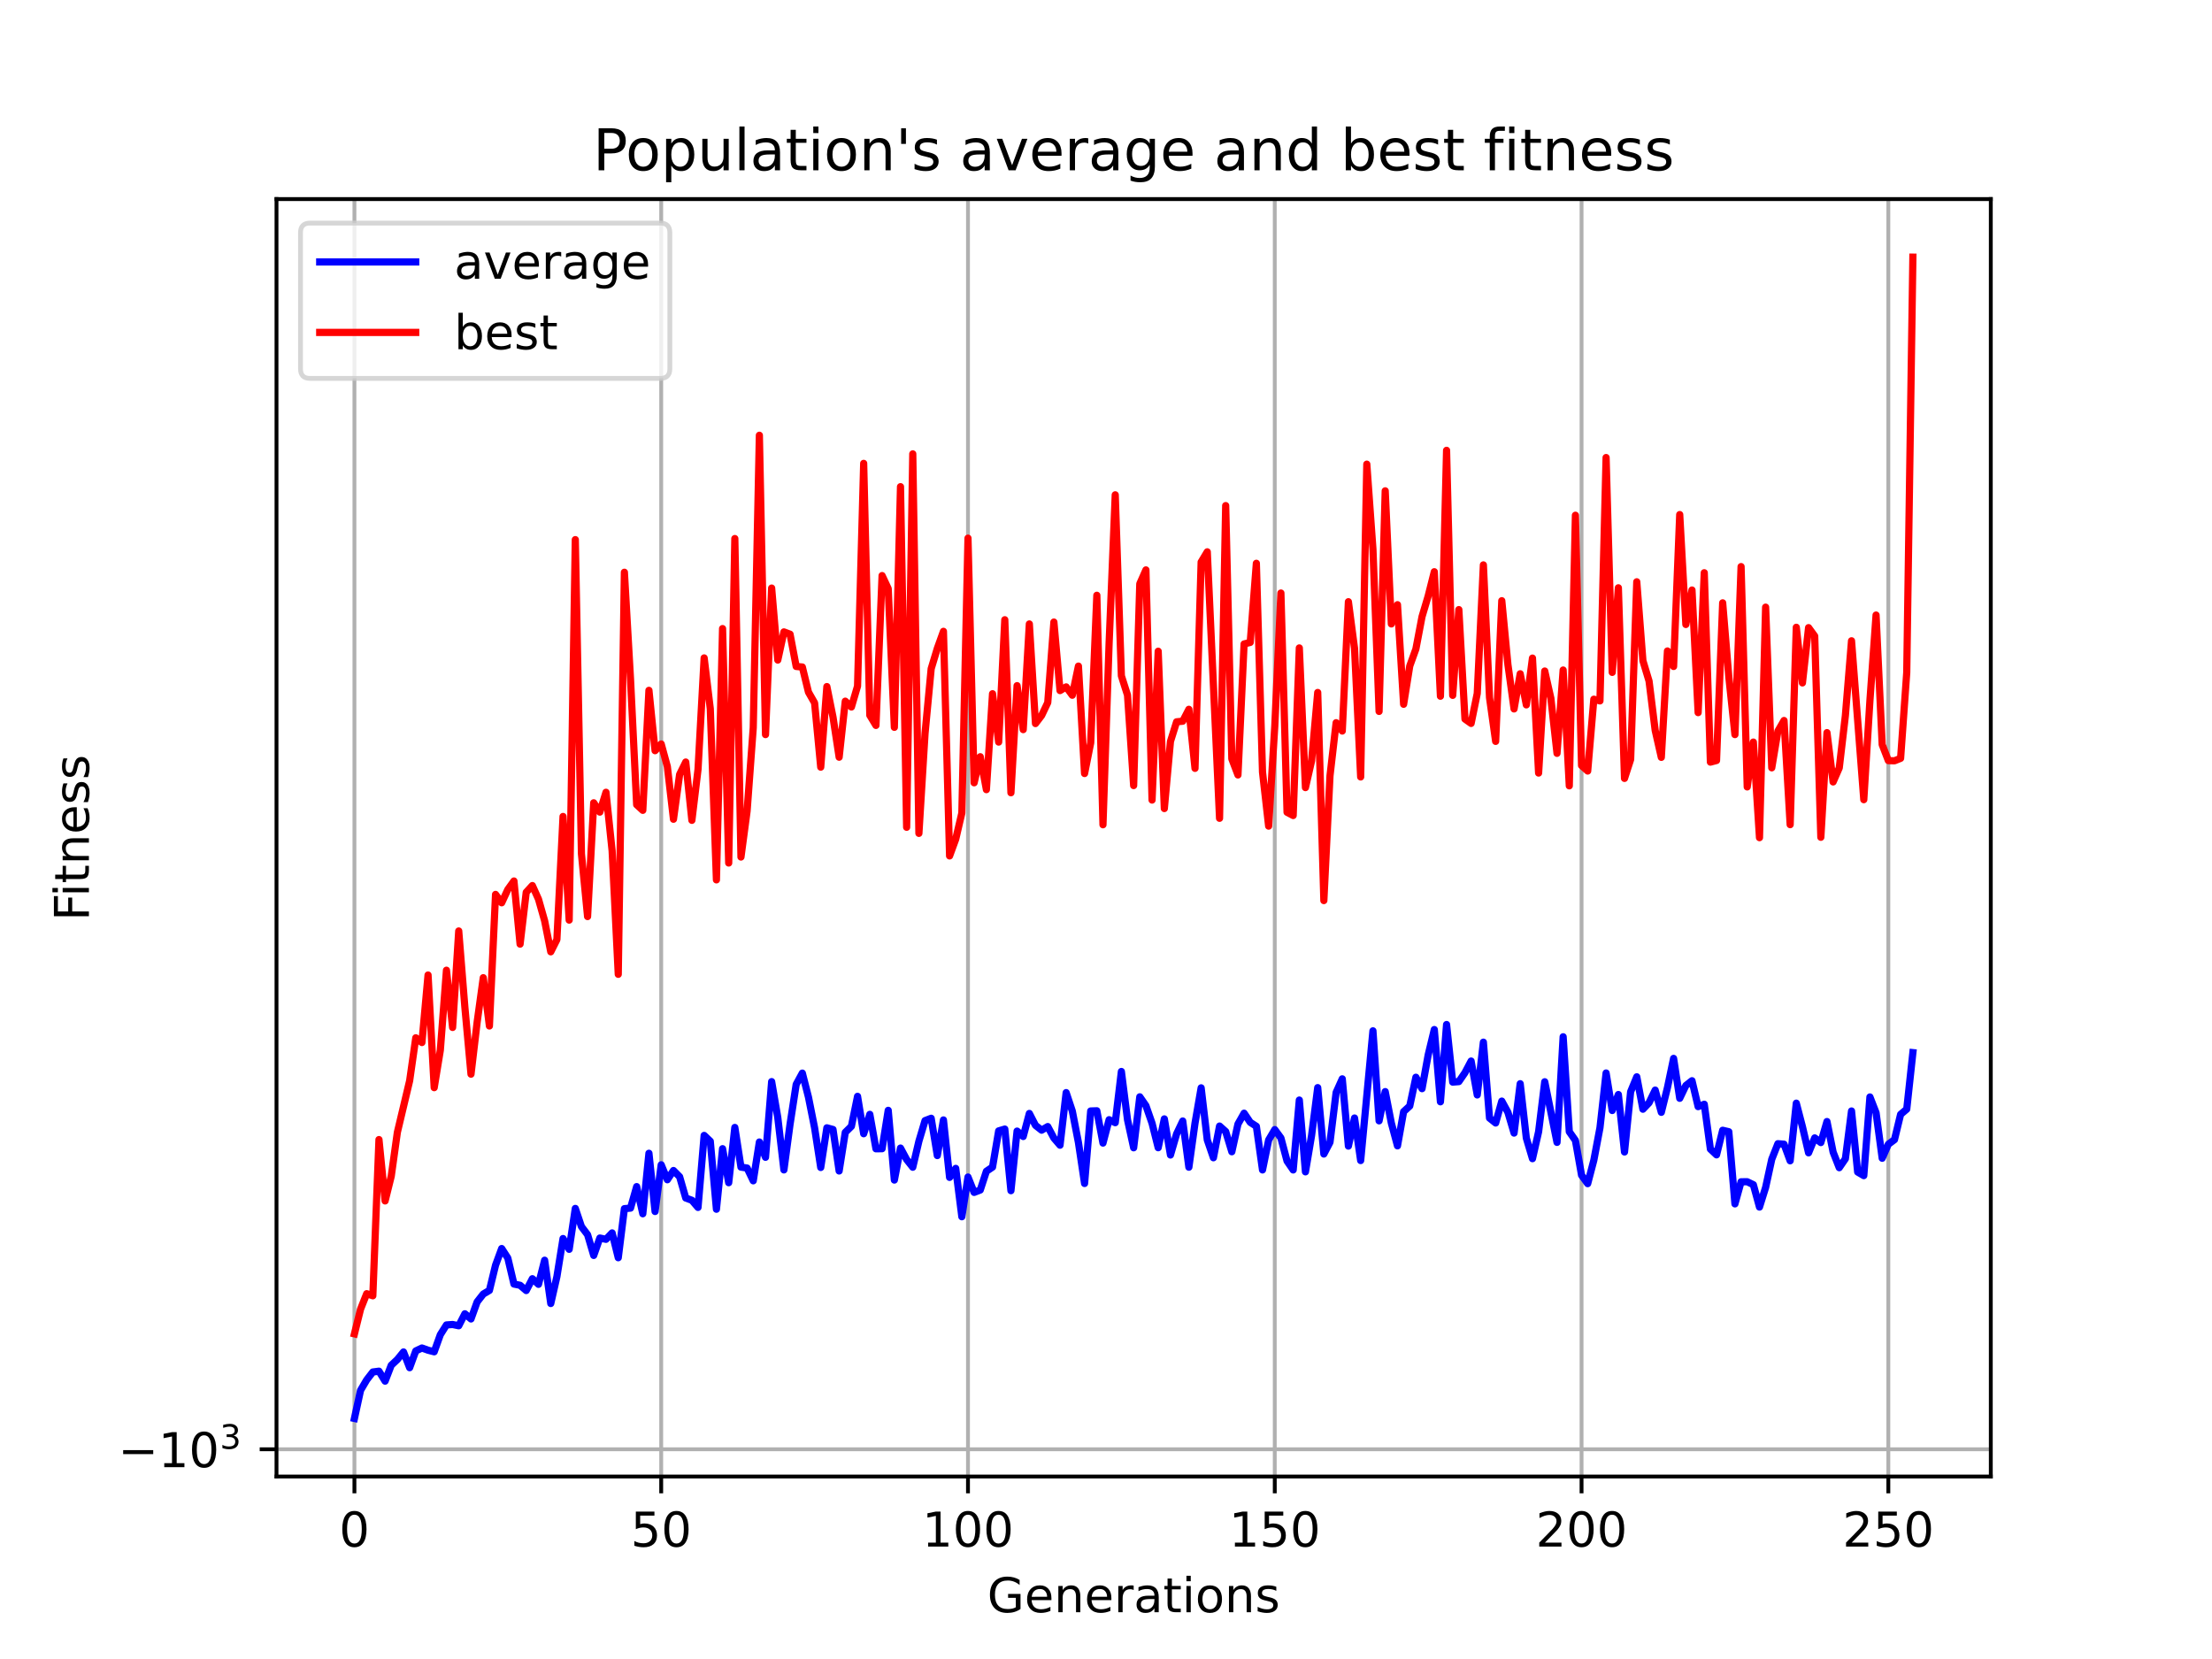 <?xml version="1.0" encoding="utf-8" standalone="no"?>
<!DOCTYPE svg PUBLIC "-//W3C//DTD SVG 1.1//EN"
  "http://www.w3.org/Graphics/SVG/1.1/DTD/svg11.dtd">
<!-- Created with matplotlib (https://matplotlib.org/) -->
<svg height="345.6pt" version="1.1" viewBox="0 0 460.8 345.6" width="460.8pt" xmlns="http://www.w3.org/2000/svg" xmlns:xlink="http://www.w3.org/1999/xlink">
 <defs>
  <style type="text/css">*{stroke-linecap:butt;stroke-linejoin:round;}</style>
 </defs>
 <g id="figure_1">
  <g id="patch_1">
   <path d="M 0 345.6 
L 460.8 345.6 
L 460.8 0 
L 0 0 
z
" style="fill:#ffffff;"/>
  </g>
  <g id="axes_1">
   <g id="patch_2">
    <path d="M 57.6 307.584 
L 414.72 307.584 
L 414.72 41.472 
L 57.6 41.472 
z
" style="fill:#ffffff;"/>
   </g>
   <g id="matplotlib.axis_1">
    <g id="xtick_1">
     <g id="line2d_1">
      <path clip-path="url(#p4ab0c93df9)" d="M 73.833 307.584 
L 73.833 41.472 
" style="fill:none;stroke:#b0b0b0;stroke-linecap:square;stroke-width:0.8;"/>
     </g>
     <g id="line2d_2">
      <defs>
       <path d="M 0 0 
L 0 3.5 
" id="m4498fcf26d" style="stroke:#000000;stroke-width:0.8;"/>
      </defs>
      <g>
       <use style="stroke:#000000;stroke-width:0.8;" x="73.833" xlink:href="#m4498fcf26d" y="307.584"/>
      </g>
     </g>
     <g id="text_1">
      <!-- 0 -->
      <g transform="translate(70.651 322.182)scale(0.1 -0.1)">
       <defs>
        <path d="M 31.781 66.406 
Q 24.172 66.406 20.328 58.906 
Q 16.5 51.422 16.5 36.375 
Q 16.5 21.391 20.328 13.891 
Q 24.172 6.391 31.781 6.391 
Q 39.453 6.391 43.281 13.891 
Q 47.125 21.391 47.125 36.375 
Q 47.125 51.422 43.281 58.906 
Q 39.453 66.406 31.781 66.406 
z
M 31.781 74.219 
Q 44.047 74.219 50.516 64.516 
Q 56.984 54.828 56.984 36.375 
Q 56.984 17.969 50.516 8.266 
Q 44.047 -1.422 31.781 -1.422 
Q 19.531 -1.422 13.062 8.266 
Q 6.594 17.969 6.594 36.375 
Q 6.594 54.828 13.062 64.516 
Q 19.531 74.219 31.781 74.219 
z
" id="DejaVuSans-48"/>
       </defs>
       <use xlink:href="#DejaVuSans-48"/>
      </g>
     </g>
    </g>
    <g id="xtick_2">
     <g id="line2d_3">
      <path clip-path="url(#p4ab0c93df9)" d="M 137.741 307.584 
L 137.741 41.472 
" style="fill:none;stroke:#b0b0b0;stroke-linecap:square;stroke-width:0.8;"/>
     </g>
     <g id="line2d_4">
      <g>
       <use style="stroke:#000000;stroke-width:0.8;" x="137.741" xlink:href="#m4498fcf26d" y="307.584"/>
      </g>
     </g>
     <g id="text_2">
      <!-- 50 -->
      <g transform="translate(131.379 322.182)scale(0.1 -0.1)">
       <defs>
        <path d="M 10.797 72.906 
L 49.516 72.906 
L 49.516 64.594 
L 19.828 64.594 
L 19.828 46.734 
Q 21.969 47.469 24.109 47.828 
Q 26.266 48.188 28.422 48.188 
Q 40.625 48.188 47.75 41.5 
Q 54.891 34.812 54.891 23.391 
Q 54.891 11.625 47.562 5.094 
Q 40.234 -1.422 26.906 -1.422 
Q 22.312 -1.422 17.547 -0.641 
Q 12.797 0.141 7.719 1.703 
L 7.719 11.625 
Q 12.109 9.234 16.797 8.062 
Q 21.484 6.891 26.703 6.891 
Q 35.156 6.891 40.078 11.328 
Q 45.016 15.766 45.016 23.391 
Q 45.016 31 40.078 35.438 
Q 35.156 39.891 26.703 39.891 
Q 22.75 39.891 18.812 39.016 
Q 14.891 38.141 10.797 36.281 
z
" id="DejaVuSans-53"/>
       </defs>
       <use xlink:href="#DejaVuSans-53"/>
       <use x="63.623" xlink:href="#DejaVuSans-48"/>
      </g>
     </g>
    </g>
    <g id="xtick_3">
     <g id="line2d_5">
      <path clip-path="url(#p4ab0c93df9)" d="M 201.649 307.584 
L 201.649 41.472 
" style="fill:none;stroke:#b0b0b0;stroke-linecap:square;stroke-width:0.8;"/>
     </g>
     <g id="line2d_6">
      <g>
       <use style="stroke:#000000;stroke-width:0.8;" x="201.649" xlink:href="#m4498fcf26d" y="307.584"/>
      </g>
     </g>
     <g id="text_3">
      <!-- 100 -->
      <g transform="translate(192.106 322.182)scale(0.1 -0.1)">
       <defs>
        <path d="M 12.406 8.297 
L 28.516 8.297 
L 28.516 63.922 
L 10.984 60.406 
L 10.984 69.391 
L 28.422 72.906 
L 38.281 72.906 
L 38.281 8.297 
L 54.391 8.297 
L 54.391 0 
L 12.406 0 
z
" id="DejaVuSans-49"/>
       </defs>
       <use xlink:href="#DejaVuSans-49"/>
       <use x="63.623" xlink:href="#DejaVuSans-48"/>
       <use x="127.246" xlink:href="#DejaVuSans-48"/>
      </g>
     </g>
    </g>
    <g id="xtick_4">
     <g id="line2d_7">
      <path clip-path="url(#p4ab0c93df9)" d="M 265.558 307.584 
L 265.558 41.472 
" style="fill:none;stroke:#b0b0b0;stroke-linecap:square;stroke-width:0.8;"/>
     </g>
     <g id="line2d_8">
      <g>
       <use style="stroke:#000000;stroke-width:0.8;" x="265.558" xlink:href="#m4498fcf26d" y="307.584"/>
      </g>
     </g>
     <g id="text_4">
      <!-- 150 -->
      <g transform="translate(256.014 322.182)scale(0.1 -0.1)">
       <use xlink:href="#DejaVuSans-49"/>
       <use x="63.623" xlink:href="#DejaVuSans-53"/>
       <use x="127.246" xlink:href="#DejaVuSans-48"/>
      </g>
     </g>
    </g>
    <g id="xtick_5">
     <g id="line2d_9">
      <path clip-path="url(#p4ab0c93df9)" d="M 329.466 307.584 
L 329.466 41.472 
" style="fill:none;stroke:#b0b0b0;stroke-linecap:square;stroke-width:0.8;"/>
     </g>
     <g id="line2d_10">
      <g>
       <use style="stroke:#000000;stroke-width:0.8;" x="329.466" xlink:href="#m4498fcf26d" y="307.584"/>
      </g>
     </g>
     <g id="text_5">
      <!-- 200 -->
      <g transform="translate(319.922 322.182)scale(0.1 -0.1)">
       <defs>
        <path d="M 19.188 8.297 
L 53.609 8.297 
L 53.609 0 
L 7.328 0 
L 7.328 8.297 
Q 12.938 14.109 22.625 23.891 
Q 32.328 33.688 34.812 36.531 
Q 39.547 41.844 41.422 45.531 
Q 43.312 49.219 43.312 52.781 
Q 43.312 58.594 39.234 62.25 
Q 35.156 65.922 28.609 65.922 
Q 23.969 65.922 18.812 64.312 
Q 13.672 62.703 7.812 59.422 
L 7.812 69.391 
Q 13.766 71.781 18.938 73 
Q 24.125 74.219 28.422 74.219 
Q 39.75 74.219 46.484 68.547 
Q 53.219 62.891 53.219 53.422 
Q 53.219 48.922 51.531 44.891 
Q 49.859 40.875 45.406 35.406 
Q 44.188 33.984 37.641 27.219 
Q 31.109 20.453 19.188 8.297 
z
" id="DejaVuSans-50"/>
       </defs>
       <use xlink:href="#DejaVuSans-50"/>
       <use x="63.623" xlink:href="#DejaVuSans-48"/>
       <use x="127.246" xlink:href="#DejaVuSans-48"/>
      </g>
     </g>
    </g>
    <g id="xtick_6">
     <g id="line2d_11">
      <path clip-path="url(#p4ab0c93df9)" d="M 393.375 307.584 
L 393.375 41.472 
" style="fill:none;stroke:#b0b0b0;stroke-linecap:square;stroke-width:0.8;"/>
     </g>
     <g id="line2d_12">
      <g>
       <use style="stroke:#000000;stroke-width:0.8;" x="393.375" xlink:href="#m4498fcf26d" y="307.584"/>
      </g>
     </g>
     <g id="text_6">
      <!-- 250 -->
      <g transform="translate(383.831 322.182)scale(0.1 -0.1)">
       <use xlink:href="#DejaVuSans-50"/>
       <use x="63.623" xlink:href="#DejaVuSans-53"/>
       <use x="127.246" xlink:href="#DejaVuSans-48"/>
      </g>
     </g>
    </g>
    <g id="text_7">
     <!-- Generations -->
     <g transform="translate(205.662 335.861)scale(0.1 -0.1)">
      <defs>
       <path d="M 59.516 10.406 
L 59.516 29.984 
L 43.406 29.984 
L 43.406 38.094 
L 69.281 38.094 
L 69.281 6.781 
Q 63.578 2.734 56.688 0.656 
Q 49.812 -1.422 42 -1.422 
Q 24.906 -1.422 15.25 8.562 
Q 5.609 18.562 5.609 36.375 
Q 5.609 54.25 15.25 64.234 
Q 24.906 74.219 42 74.219 
Q 49.125 74.219 55.547 72.453 
Q 61.969 70.703 67.391 67.281 
L 67.391 56.781 
Q 61.922 61.422 55.766 63.766 
Q 49.609 66.109 42.828 66.109 
Q 29.438 66.109 22.719 58.641 
Q 16.016 51.172 16.016 36.375 
Q 16.016 21.625 22.719 14.156 
Q 29.438 6.688 42.828 6.688 
Q 48.047 6.688 52.141 7.594 
Q 56.25 8.5 59.516 10.406 
z
" id="DejaVuSans-71"/>
       <path d="M 56.203 29.594 
L 56.203 25.203 
L 14.891 25.203 
Q 15.484 15.922 20.484 11.062 
Q 25.484 6.203 34.422 6.203 
Q 39.594 6.203 44.453 7.469 
Q 49.312 8.734 54.109 11.281 
L 54.109 2.781 
Q 49.266 0.734 44.188 -0.344 
Q 39.109 -1.422 33.891 -1.422 
Q 20.797 -1.422 13.156 6.188 
Q 5.516 13.812 5.516 26.812 
Q 5.516 40.234 12.766 48.109 
Q 20.016 56 32.328 56 
Q 43.359 56 49.781 48.891 
Q 56.203 41.797 56.203 29.594 
z
M 47.219 32.234 
Q 47.125 39.594 43.094 43.984 
Q 39.062 48.391 32.422 48.391 
Q 24.906 48.391 20.391 44.141 
Q 15.875 39.891 15.188 32.172 
z
" id="DejaVuSans-101"/>
       <path d="M 54.891 33.016 
L 54.891 0 
L 45.906 0 
L 45.906 32.719 
Q 45.906 40.484 42.875 44.328 
Q 39.844 48.188 33.797 48.188 
Q 26.516 48.188 22.312 43.547 
Q 18.109 38.922 18.109 30.906 
L 18.109 0 
L 9.078 0 
L 9.078 54.688 
L 18.109 54.688 
L 18.109 46.188 
Q 21.344 51.125 25.703 53.562 
Q 30.078 56 35.797 56 
Q 45.219 56 50.047 50.172 
Q 54.891 44.344 54.891 33.016 
z
" id="DejaVuSans-110"/>
       <path d="M 41.109 46.297 
Q 39.594 47.172 37.812 47.578 
Q 36.031 48 33.891 48 
Q 26.266 48 22.188 43.047 
Q 18.109 38.094 18.109 28.812 
L 18.109 0 
L 9.078 0 
L 9.078 54.688 
L 18.109 54.688 
L 18.109 46.188 
Q 20.953 51.172 25.484 53.578 
Q 30.031 56 36.531 56 
Q 37.453 56 38.578 55.875 
Q 39.703 55.766 41.062 55.516 
z
" id="DejaVuSans-114"/>
       <path d="M 34.281 27.484 
Q 23.391 27.484 19.188 25 
Q 14.984 22.516 14.984 16.5 
Q 14.984 11.719 18.141 8.906 
Q 21.297 6.109 26.703 6.109 
Q 34.188 6.109 38.703 11.406 
Q 43.219 16.703 43.219 25.484 
L 43.219 27.484 
z
M 52.203 31.203 
L 52.203 0 
L 43.219 0 
L 43.219 8.297 
Q 40.141 3.328 35.547 0.953 
Q 30.953 -1.422 24.312 -1.422 
Q 15.922 -1.422 10.953 3.297 
Q 6 8.016 6 15.922 
Q 6 25.141 12.172 29.828 
Q 18.359 34.516 30.609 34.516 
L 43.219 34.516 
L 43.219 35.406 
Q 43.219 41.609 39.141 45 
Q 35.062 48.391 27.688 48.391 
Q 23 48.391 18.547 47.266 
Q 14.109 46.141 10.016 43.891 
L 10.016 52.203 
Q 14.938 54.109 19.578 55.047 
Q 24.219 56 28.609 56 
Q 40.484 56 46.344 49.844 
Q 52.203 43.703 52.203 31.203 
z
" id="DejaVuSans-97"/>
       <path d="M 18.312 70.219 
L 18.312 54.688 
L 36.812 54.688 
L 36.812 47.703 
L 18.312 47.703 
L 18.312 18.016 
Q 18.312 11.328 20.141 9.422 
Q 21.969 7.516 27.594 7.516 
L 36.812 7.516 
L 36.812 0 
L 27.594 0 
Q 17.188 0 13.234 3.875 
Q 9.281 7.766 9.281 18.016 
L 9.281 47.703 
L 2.688 47.703 
L 2.688 54.688 
L 9.281 54.688 
L 9.281 70.219 
z
" id="DejaVuSans-116"/>
       <path d="M 9.422 54.688 
L 18.406 54.688 
L 18.406 0 
L 9.422 0 
z
M 9.422 75.984 
L 18.406 75.984 
L 18.406 64.594 
L 9.422 64.594 
z
" id="DejaVuSans-105"/>
       <path d="M 30.609 48.391 
Q 23.391 48.391 19.188 42.75 
Q 14.984 37.109 14.984 27.297 
Q 14.984 17.484 19.156 11.844 
Q 23.344 6.203 30.609 6.203 
Q 37.797 6.203 41.984 11.859 
Q 46.188 17.531 46.188 27.297 
Q 46.188 37.016 41.984 42.703 
Q 37.797 48.391 30.609 48.391 
z
M 30.609 56 
Q 42.328 56 49.016 48.375 
Q 55.719 40.766 55.719 27.297 
Q 55.719 13.875 49.016 6.219 
Q 42.328 -1.422 30.609 -1.422 
Q 18.844 -1.422 12.172 6.219 
Q 5.516 13.875 5.516 27.297 
Q 5.516 40.766 12.172 48.375 
Q 18.844 56 30.609 56 
z
" id="DejaVuSans-111"/>
       <path d="M 44.281 53.078 
L 44.281 44.578 
Q 40.484 46.531 36.375 47.5 
Q 32.281 48.484 27.875 48.484 
Q 21.188 48.484 17.844 46.438 
Q 14.5 44.391 14.5 40.281 
Q 14.5 37.156 16.891 35.375 
Q 19.281 33.594 26.516 31.984 
L 29.594 31.297 
Q 39.156 29.25 43.188 25.516 
Q 47.219 21.781 47.219 15.094 
Q 47.219 7.469 41.188 3.016 
Q 35.156 -1.422 24.609 -1.422 
Q 20.219 -1.422 15.453 -0.562 
Q 10.688 0.297 5.422 2 
L 5.422 11.281 
Q 10.406 8.688 15.234 7.391 
Q 20.062 6.109 24.812 6.109 
Q 31.156 6.109 34.562 8.281 
Q 37.984 10.453 37.984 14.406 
Q 37.984 18.062 35.516 20.016 
Q 33.062 21.969 24.703 23.781 
L 21.578 24.516 
Q 13.234 26.266 9.516 29.906 
Q 5.812 33.547 5.812 39.891 
Q 5.812 47.609 11.281 51.797 
Q 16.75 56 26.812 56 
Q 31.781 56 36.172 55.266 
Q 40.578 54.547 44.281 53.078 
z
" id="DejaVuSans-115"/>
      </defs>
      <use xlink:href="#DejaVuSans-71"/>
      <use x="77.49" xlink:href="#DejaVuSans-101"/>
      <use x="139.014" xlink:href="#DejaVuSans-110"/>
      <use x="202.393" xlink:href="#DejaVuSans-101"/>
      <use x="263.916" xlink:href="#DejaVuSans-114"/>
      <use x="305.029" xlink:href="#DejaVuSans-97"/>
      <use x="366.309" xlink:href="#DejaVuSans-116"/>
      <use x="405.518" xlink:href="#DejaVuSans-105"/>
      <use x="433.301" xlink:href="#DejaVuSans-111"/>
      <use x="494.482" xlink:href="#DejaVuSans-110"/>
      <use x="557.861" xlink:href="#DejaVuSans-115"/>
     </g>
    </g>
   </g>
   <g id="matplotlib.axis_2">
    <g id="ytick_1">
     <g id="line2d_13">
      <path clip-path="url(#p4ab0c93df9)" d="M 57.6 301.914 
L 414.72 301.914 
" style="fill:none;stroke:#b0b0b0;stroke-linecap:square;stroke-width:0.8;"/>
     </g>
     <g id="line2d_14">
      <defs>
       <path d="M 0 0 
L -3.5 0 
" id="m36b4f86a38" style="stroke:#000000;stroke-width:0.8;"/>
      </defs>
      <g>
       <use style="stroke:#000000;stroke-width:0.8;" x="57.6" xlink:href="#m36b4f86a38" y="301.914"/>
      </g>
     </g>
     <g id="text_8">
      <!-- $\mathdefault{-10^{3}}$ -->
      <g transform="translate(24.6 305.713)scale(0.1 -0.1)">
       <defs>
        <path d="M 10.594 35.5 
L 73.188 35.5 
L 73.188 27.203 
L 10.594 27.203 
z
" id="DejaVuSans-8722"/>
        <path d="M 40.578 39.312 
Q 47.656 37.797 51.625 33 
Q 55.609 28.219 55.609 21.188 
Q 55.609 10.406 48.188 4.484 
Q 40.766 -1.422 27.094 -1.422 
Q 22.516 -1.422 17.656 -0.516 
Q 12.797 0.391 7.625 2.203 
L 7.625 11.719 
Q 11.719 9.328 16.594 8.109 
Q 21.484 6.891 26.812 6.891 
Q 36.078 6.891 40.938 10.547 
Q 45.797 14.203 45.797 21.188 
Q 45.797 27.641 41.281 31.266 
Q 36.766 34.906 28.719 34.906 
L 20.219 34.906 
L 20.219 43.016 
L 29.109 43.016 
Q 36.375 43.016 40.234 45.922 
Q 44.094 48.828 44.094 54.297 
Q 44.094 59.906 40.109 62.906 
Q 36.141 65.922 28.719 65.922 
Q 24.656 65.922 20.016 65.031 
Q 15.375 64.156 9.812 62.312 
L 9.812 71.094 
Q 15.438 72.656 20.344 73.438 
Q 25.25 74.219 29.594 74.219 
Q 40.828 74.219 47.359 69.109 
Q 53.906 64.016 53.906 55.328 
Q 53.906 49.266 50.438 45.094 
Q 46.969 40.922 40.578 39.312 
z
" id="DejaVuSans-51"/>
       </defs>
       <use transform="translate(0 0.766)" xlink:href="#DejaVuSans-8722"/>
       <use transform="translate(83.789 0.766)" xlink:href="#DejaVuSans-49"/>
       <use transform="translate(147.412 0.766)" xlink:href="#DejaVuSans-48"/>
       <use transform="translate(211.992 39.047)scale(0.7)" xlink:href="#DejaVuSans-51"/>
      </g>
     </g>
    </g>
    <g id="text_9">
     <!-- Fitness -->
     <g transform="translate(18.52 191.845)rotate(-90)scale(0.1 -0.1)">
      <defs>
       <path d="M 9.812 72.906 
L 51.703 72.906 
L 51.703 64.594 
L 19.672 64.594 
L 19.672 43.109 
L 48.578 43.109 
L 48.578 34.812 
L 19.672 34.812 
L 19.672 0 
L 9.812 0 
z
" id="DejaVuSans-70"/>
      </defs>
      <use xlink:href="#DejaVuSans-70"/>
      <use x="50.27" xlink:href="#DejaVuSans-105"/>
      <use x="78.053" xlink:href="#DejaVuSans-116"/>
      <use x="117.262" xlink:href="#DejaVuSans-110"/>
      <use x="180.641" xlink:href="#DejaVuSans-101"/>
      <use x="242.164" xlink:href="#DejaVuSans-115"/>
      <use x="294.264" xlink:href="#DejaVuSans-115"/>
     </g>
    </g>
   </g>
   <g id="line2d_15">
    <path clip-path="url(#p4ab0c93df9)" d="M 73.833 295.488 
L 75.111 289.629 
L 76.389 287.46 
L 77.667 285.808 
L 78.945 285.642 
L 80.224 287.717 
L 81.502 284.408 
L 82.78 283.211 
L 84.058 281.637 
L 85.336 284.918 
L 86.614 281.424 
L 87.893 280.814 
L 89.171 281.273 
L 90.449 281.603 
L 91.727 278.04 
L 93.005 276.007 
L 94.283 275.915 
L 95.562 276.181 
L 96.84 273.683 
L 98.118 274.761 
L 99.396 271.207 
L 100.674 269.572 
L 101.952 268.815 
L 103.231 263.565 
L 104.509 260.091 
L 105.787 262.074 
L 107.065 267.493 
L 108.343 267.746 
L 109.621 268.844 
L 110.9 266.38 
L 112.178 267.55 
L 113.456 262.527 
L 114.734 271.544 
L 116.012 265.943 
L 117.29 258.009 
L 118.569 260.255 
L 119.847 251.735 
L 121.125 255.527 
L 122.403 257.205 
L 123.681 261.528 
L 124.959 257.903 
L 126.238 258.171 
L 127.516 256.838 
L 128.794 262.007 
L 130.072 251.784 
L 131.35 251.671 
L 132.628 247.193 
L 133.907 252.849 
L 135.185 240.246 
L 136.463 252.376 
L 137.741 242.647 
L 139.019 245.763 
L 140.297 243.84 
L 141.576 245.137 
L 142.854 249.571 
L 144.132 250.038 
L 145.41 251.529 
L 146.688 236.527 
L 147.966 237.743 
L 149.245 251.903 
L 150.523 239.293 
L 151.801 246.381 
L 153.079 234.866 
L 154.357 243.13 
L 155.635 243.325 
L 156.914 245.984 
L 158.192 237.899 
L 159.47 241.086 
L 160.748 225.321 
L 162.026 232.805 
L 163.304 243.713 
L 164.583 234.191 
L 165.861 225.901 
L 167.139 223.546 
L 168.417 228.555 
L 169.695 234.956 
L 170.973 243.208 
L 172.252 234.946 
L 173.53 235.291 
L 174.808 243.937 
L 176.086 235.891 
L 177.364 234.627 
L 178.642 228.386 
L 179.921 236.179 
L 181.199 232.142 
L 182.477 239.313 
L 183.755 239.294 
L 185.033 231.304 
L 186.311 245.826 
L 187.59 239.163 
L 188.868 241.548 
L 190.146 243.154 
L 191.424 237.725 
L 192.702 233.447 
L 193.98 232.956 
L 195.259 240.726 
L 196.537 233.303 
L 197.815 245.271 
L 199.093 243.396 
L 200.371 253.467 
L 201.649 245.197 
L 202.928 248.399 
L 204.206 247.904 
L 205.484 243.995 
L 206.762 243.128 
L 208.04 235.585 
L 209.318 235.205 
L 210.597 248.042 
L 211.875 235.625 
L 213.153 236.754 
L 214.431 231.951 
L 215.709 234.432 
L 216.987 235.436 
L 218.266 234.683 
L 219.544 237.08 
L 220.822 238.568 
L 222.1 227.609 
L 223.378 231.447 
L 224.656 238.003 
L 225.935 246.543 
L 227.213 231.436 
L 228.491 231.396 
L 229.769 238.122 
L 231.047 233.255 
L 232.325 233.875 
L 233.604 223.21 
L 234.882 233.263 
L 236.16 239.104 
L 237.438 228.486 
L 238.716 230.335 
L 239.995 234.001 
L 241.273 239.09 
L 242.551 233.086 
L 243.829 240.609 
L 245.107 236.209 
L 246.385 233.526 
L 247.664 243.151 
L 248.942 233.974 
L 250.22 226.617 
L 251.498 237.463 
L 252.776 241.181 
L 254.054 234.579 
L 255.333 235.72 
L 256.611 239.931 
L 257.889 234.162 
L 259.167 231.9 
L 260.445 233.799 
L 261.723 234.629 
L 263.002 243.718 
L 264.28 237.482 
L 265.558 235.315 
L 266.836 237.061 
L 268.114 241.864 
L 269.392 243.721 
L 270.671 229.16 
L 271.949 244.114 
L 273.227 236.53 
L 274.505 226.571 
L 275.783 240.403 
L 277.061 237.95 
L 278.34 227.582 
L 279.618 224.742 
L 280.896 238.753 
L 282.174 232.901 
L 283.452 241.764 
L 286.009 214.742 
L 287.287 233.49 
L 288.565 227.403 
L 289.843 233.961 
L 291.121 238.704 
L 292.399 231.576 
L 293.678 230.401 
L 294.956 224.41 
L 296.234 226.787 
L 297.512 219.78 
L 298.79 214.474 
L 300.068 229.526 
L 301.347 213.425 
L 302.625 225.424 
L 303.903 225.318 
L 305.181 223.459 
L 306.459 221.035 
L 307.737 228.098 
L 309.016 217.104 
L 310.294 232.915 
L 311.572 233.939 
L 312.85 229.38 
L 314.128 231.722 
L 315.406 236.04 
L 316.685 225.757 
L 317.963 237.084 
L 319.241 241.372 
L 320.519 235.759 
L 321.797 225.351 
L 324.354 237.978 
L 325.632 215.978 
L 326.91 235.748 
L 328.188 237.573 
L 329.466 244.812 
L 330.744 246.577 
L 332.023 241.698 
L 333.301 234.935 
L 334.579 223.524 
L 335.857 231.339 
L 337.135 228.012 
L 338.413 239.981 
L 339.692 227.424 
L 340.97 224.321 
L 342.248 231.068 
L 343.526 229.73 
L 344.804 227.087 
L 346.082 231.715 
L 347.361 226.567 
L 348.639 220.482 
L 349.917 228.797 
L 351.195 226.134 
L 352.473 225.136 
L 353.751 230.53 
L 355.03 230.035 
L 356.308 239.376 
L 357.586 240.577 
L 358.864 235.455 
L 360.142 235.758 
L 361.42 250.79 
L 362.699 246.187 
L 363.977 246.181 
L 365.255 246.792 
L 366.533 251.457 
L 367.811 247.357 
L 369.089 241.497 
L 370.368 238.255 
L 371.646 238.357 
L 372.924 241.815 
L 374.202 229.81 
L 375.48 234.713 
L 376.758 240.159 
L 378.037 237.047 
L 379.315 238.019 
L 380.593 233.636 
L 381.871 240.004 
L 383.149 243.254 
L 384.427 241.388 
L 385.706 231.439 
L 386.984 244.155 
L 388.262 244.905 
L 389.54 228.521 
L 390.818 231.808 
L 392.096 241.286 
L 393.375 238.368 
L 394.653 237.417 
L 395.931 232.146 
L 397.209 231.057 
L 398.487 219.279 
L 398.487 219.279 
" style="fill:none;stroke:#0000ff;stroke-linecap:square;stroke-width:1.5;"/>
   </g>
   <g id="line2d_16">
    <path clip-path="url(#p4ab0c93df9)" d="M 73.833 277.87 
L 75.111 272.721 
L 76.389 269.499 
L 77.667 269.934 
L 78.945 237.394 
L 80.224 250.177 
L 81.502 245.033 
L 82.78 235.877 
L 85.336 225.139 
L 86.614 216.19 
L 87.893 217.18 
L 89.171 203.111 
L 90.449 226.578 
L 91.727 218.783 
L 93.005 202.115 
L 94.283 214.037 
L 95.562 193.939 
L 96.84 209.816 
L 98.118 223.768 
L 99.396 212.946 
L 100.674 203.672 
L 101.952 213.735 
L 103.231 186.323 
L 104.509 188.068 
L 105.787 185.303 
L 107.065 183.528 
L 108.343 196.678 
L 109.621 185.879 
L 110.9 184.48 
L 112.178 187.322 
L 113.456 191.826 
L 114.734 198.279 
L 116.012 195.735 
L 117.29 170.085 
L 118.569 191.676 
L 119.847 112.414 
L 121.125 177.846 
L 122.403 190.935 
L 123.681 167.237 
L 124.959 169.177 
L 126.238 165.047 
L 127.516 177.243 
L 128.794 202.967 
L 130.072 119.21 
L 131.35 141.535 
L 132.628 167.634 
L 133.907 168.807 
L 135.185 143.809 
L 136.463 156.382 
L 137.741 154.984 
L 139.019 159.684 
L 140.297 170.665 
L 141.576 161.331 
L 142.854 158.748 
L 144.132 170.889 
L 145.41 160.285 
L 146.688 137.057 
L 147.966 147.66 
L 149.245 183.295 
L 150.523 130.945 
L 151.801 179.782 
L 153.079 112.191 
L 154.357 178.533 
L 155.635 168.94 
L 156.914 151.602 
L 158.192 90.673 
L 159.47 153.031 
L 160.748 122.505 
L 162.026 137.503 
L 163.304 131.636 
L 164.583 132.118 
L 165.861 138.838 
L 167.139 138.948 
L 168.417 144.184 
L 169.695 146.429 
L 170.973 159.811 
L 172.252 143.027 
L 173.53 149.392 
L 174.808 157.74 
L 176.086 146.069 
L 177.364 147.28 
L 178.642 142.93 
L 179.921 96.53 
L 181.199 149.007 
L 182.477 151.118 
L 183.755 119.903 
L 185.033 122.625 
L 186.311 151.516 
L 187.59 101.385 
L 188.868 172.336 
L 190.146 94.554 
L 191.424 173.604 
L 192.702 152.798 
L 193.98 139.311 
L 195.259 135.071 
L 196.537 131.52 
L 197.815 178.306 
L 199.093 174.813 
L 200.371 169.36 
L 201.649 112.113 
L 202.928 163.068 
L 204.206 157.639 
L 205.484 164.497 
L 206.762 144.519 
L 208.04 154.589 
L 209.318 129.104 
L 210.597 165.147 
L 211.875 142.836 
L 213.153 151.993 
L 214.431 129.982 
L 215.709 150.731 
L 216.987 149.049 
L 218.266 146.36 
L 219.544 129.585 
L 220.822 143.86 
L 222.1 143.094 
L 223.378 144.831 
L 224.656 138.76 
L 225.935 161.14 
L 227.213 154.745 
L 228.491 124.009 
L 229.769 171.809 
L 231.047 133.999 
L 232.325 103.082 
L 233.604 140.787 
L 234.882 144.809 
L 236.16 163.648 
L 237.438 121.615 
L 238.716 118.722 
L 239.995 166.667 
L 241.273 135.662 
L 242.551 168.435 
L 243.829 154.458 
L 245.107 150.368 
L 246.385 150.24 
L 247.664 147.761 
L 248.942 160.061 
L 250.22 117.085 
L 251.498 114.956 
L 254.054 170.467 
L 255.333 105.324 
L 256.611 158.087 
L 257.889 161.436 
L 259.167 134.149 
L 260.445 133.828 
L 261.723 117.345 
L 263.002 160.836 
L 264.28 172.093 
L 265.558 151.3 
L 266.836 123.537 
L 268.114 169.21 
L 269.392 169.887 
L 270.671 134.975 
L 271.949 164.07 
L 273.227 158.501 
L 274.505 144.254 
L 275.783 187.607 
L 277.061 161.616 
L 278.34 150.554 
L 279.618 152.287 
L 280.896 125.349 
L 282.174 135.073 
L 283.452 161.852 
L 284.73 96.695 
L 286.009 114.409 
L 287.287 148.201 
L 288.565 102.251 
L 289.843 129.979 
L 291.121 125.97 
L 292.399 146.713 
L 293.678 138.74 
L 294.956 135.188 
L 296.234 128.459 
L 297.512 124.169 
L 298.79 119.1 
L 300.068 145.037 
L 301.347 93.812 
L 302.625 144.856 
L 303.903 126.992 
L 305.181 149.792 
L 306.459 150.701 
L 307.737 144.451 
L 309.016 117.681 
L 310.294 145.324 
L 311.572 154.442 
L 312.85 125.141 
L 314.128 138.455 
L 315.406 147.686 
L 316.685 140.359 
L 317.963 146.838 
L 319.241 137.093 
L 320.519 161.042 
L 321.797 139.79 
L 323.075 145.463 
L 324.354 156.935 
L 325.632 139.579 
L 326.91 163.707 
L 328.188 107.334 
L 329.466 159.47 
L 330.744 160.619 
L 332.023 145.66 
L 333.301 146.011 
L 334.579 95.313 
L 335.857 140.069 
L 337.135 122.45 
L 338.413 162.155 
L 339.692 158.206 
L 340.97 121.197 
L 342.248 137.634 
L 343.526 141.875 
L 344.804 152.141 
L 346.082 157.771 
L 347.361 135.61 
L 348.639 138.838 
L 349.917 107.193 
L 351.195 130.091 
L 352.473 122.913 
L 353.751 148.452 
L 355.03 119.311 
L 356.308 158.762 
L 357.586 158.426 
L 358.864 125.585 
L 360.142 140.978 
L 361.42 153.032 
L 362.699 118.033 
L 363.977 163.929 
L 365.255 154.587 
L 366.533 174.502 
L 367.811 126.481 
L 369.089 159.951 
L 370.368 152.304 
L 371.646 150.095 
L 372.924 171.792 
L 374.202 130.675 
L 375.48 142.262 
L 376.758 130.75 
L 378.037 132.507 
L 379.315 174.42 
L 380.593 152.619 
L 381.871 162.892 
L 383.149 159.971 
L 384.427 149.063 
L 385.706 133.489 
L 388.262 166.588 
L 389.54 145.92 
L 390.818 128.128 
L 392.096 155.132 
L 393.375 158.449 
L 394.653 158.487 
L 395.931 157.975 
L 397.209 140.099 
L 398.487 53.568 
L 398.487 53.568 
" style="fill:none;stroke:#ff0000;stroke-linecap:square;stroke-width:1.5;"/>
   </g>
   <g id="patch_3">
    <path d="M 57.6 307.584 
L 57.6 41.472 
" style="fill:none;stroke:#000000;stroke-linecap:square;stroke-linejoin:miter;stroke-width:0.8;"/>
   </g>
   <g id="patch_4">
    <path d="M 414.72 307.584 
L 414.72 41.472 
" style="fill:none;stroke:#000000;stroke-linecap:square;stroke-linejoin:miter;stroke-width:0.8;"/>
   </g>
   <g id="patch_5">
    <path d="M 57.6 307.584 
L 414.72 307.584 
" style="fill:none;stroke:#000000;stroke-linecap:square;stroke-linejoin:miter;stroke-width:0.8;"/>
   </g>
   <g id="patch_6">
    <path d="M 57.6 41.472 
L 414.72 41.472 
" style="fill:none;stroke:#000000;stroke-linecap:square;stroke-linejoin:miter;stroke-width:0.8;"/>
   </g>
   <g id="text_10">
    <!-- Population's average and best fitness -->
    <g transform="translate(123.53 35.472)scale(0.12 -0.12)">
     <defs>
      <path d="M 19.672 64.797 
L 19.672 37.406 
L 32.078 37.406 
Q 38.969 37.406 42.719 40.969 
Q 46.484 44.531 46.484 51.125 
Q 46.484 57.672 42.719 61.234 
Q 38.969 64.797 32.078 64.797 
z
M 9.812 72.906 
L 32.078 72.906 
Q 44.344 72.906 50.609 67.359 
Q 56.891 61.812 56.891 51.125 
Q 56.891 40.328 50.609 34.812 
Q 44.344 29.297 32.078 29.297 
L 19.672 29.297 
L 19.672 0 
L 9.812 0 
z
" id="DejaVuSans-80"/>
      <path d="M 18.109 8.203 
L 18.109 -20.797 
L 9.078 -20.797 
L 9.078 54.688 
L 18.109 54.688 
L 18.109 46.391 
Q 20.953 51.266 25.266 53.625 
Q 29.594 56 35.594 56 
Q 45.562 56 51.781 48.094 
Q 58.016 40.188 58.016 27.297 
Q 58.016 14.406 51.781 6.484 
Q 45.562 -1.422 35.594 -1.422 
Q 29.594 -1.422 25.266 0.953 
Q 20.953 3.328 18.109 8.203 
z
M 48.688 27.297 
Q 48.688 37.203 44.609 42.844 
Q 40.531 48.484 33.406 48.484 
Q 26.266 48.484 22.188 42.844 
Q 18.109 37.203 18.109 27.297 
Q 18.109 17.391 22.188 11.75 
Q 26.266 6.109 33.406 6.109 
Q 40.531 6.109 44.609 11.75 
Q 48.688 17.391 48.688 27.297 
z
" id="DejaVuSans-112"/>
      <path d="M 8.5 21.578 
L 8.5 54.688 
L 17.484 54.688 
L 17.484 21.922 
Q 17.484 14.156 20.5 10.266 
Q 23.531 6.391 29.594 6.391 
Q 36.859 6.391 41.078 11.031 
Q 45.312 15.672 45.312 23.688 
L 45.312 54.688 
L 54.297 54.688 
L 54.297 0 
L 45.312 0 
L 45.312 8.406 
Q 42.047 3.422 37.719 1 
Q 33.406 -1.422 27.688 -1.422 
Q 18.266 -1.422 13.375 4.438 
Q 8.5 10.297 8.5 21.578 
z
M 31.109 56 
z
" id="DejaVuSans-117"/>
      <path d="M 9.422 75.984 
L 18.406 75.984 
L 18.406 0 
L 9.422 0 
z
" id="DejaVuSans-108"/>
      <path d="M 17.922 72.906 
L 17.922 45.797 
L 9.625 45.797 
L 9.625 72.906 
z
" id="DejaVuSans-39"/>
      <path id="DejaVuSans-32"/>
      <path d="M 2.984 54.688 
L 12.5 54.688 
L 29.594 8.797 
L 46.688 54.688 
L 56.203 54.688 
L 35.688 0 
L 23.484 0 
z
" id="DejaVuSans-118"/>
      <path d="M 45.406 27.984 
Q 45.406 37.75 41.375 43.109 
Q 37.359 48.484 30.078 48.484 
Q 22.859 48.484 18.828 43.109 
Q 14.797 37.75 14.797 27.984 
Q 14.797 18.266 18.828 12.891 
Q 22.859 7.516 30.078 7.516 
Q 37.359 7.516 41.375 12.891 
Q 45.406 18.266 45.406 27.984 
z
M 54.391 6.781 
Q 54.391 -7.172 48.188 -13.984 
Q 42 -20.797 29.203 -20.797 
Q 24.469 -20.797 20.266 -20.094 
Q 16.062 -19.391 12.109 -17.922 
L 12.109 -9.188 
Q 16.062 -11.328 19.922 -12.344 
Q 23.781 -13.375 27.781 -13.375 
Q 36.625 -13.375 41.016 -8.766 
Q 45.406 -4.156 45.406 5.172 
L 45.406 9.625 
Q 42.625 4.781 38.281 2.391 
Q 33.938 0 27.875 0 
Q 17.828 0 11.672 7.656 
Q 5.516 15.328 5.516 27.984 
Q 5.516 40.672 11.672 48.328 
Q 17.828 56 27.875 56 
Q 33.938 56 38.281 53.609 
Q 42.625 51.219 45.406 46.391 
L 45.406 54.688 
L 54.391 54.688 
z
" id="DejaVuSans-103"/>
      <path d="M 45.406 46.391 
L 45.406 75.984 
L 54.391 75.984 
L 54.391 0 
L 45.406 0 
L 45.406 8.203 
Q 42.578 3.328 38.25 0.953 
Q 33.938 -1.422 27.875 -1.422 
Q 17.969 -1.422 11.734 6.484 
Q 5.516 14.406 5.516 27.297 
Q 5.516 40.188 11.734 48.094 
Q 17.969 56 27.875 56 
Q 33.938 56 38.25 53.625 
Q 42.578 51.266 45.406 46.391 
z
M 14.797 27.297 
Q 14.797 17.391 18.875 11.75 
Q 22.953 6.109 30.078 6.109 
Q 37.203 6.109 41.297 11.75 
Q 45.406 17.391 45.406 27.297 
Q 45.406 37.203 41.297 42.844 
Q 37.203 48.484 30.078 48.484 
Q 22.953 48.484 18.875 42.844 
Q 14.797 37.203 14.797 27.297 
z
" id="DejaVuSans-100"/>
      <path d="M 48.688 27.297 
Q 48.688 37.203 44.609 42.844 
Q 40.531 48.484 33.406 48.484 
Q 26.266 48.484 22.188 42.844 
Q 18.109 37.203 18.109 27.297 
Q 18.109 17.391 22.188 11.75 
Q 26.266 6.109 33.406 6.109 
Q 40.531 6.109 44.609 11.75 
Q 48.688 17.391 48.688 27.297 
z
M 18.109 46.391 
Q 20.953 51.266 25.266 53.625 
Q 29.594 56 35.594 56 
Q 45.562 56 51.781 48.094 
Q 58.016 40.188 58.016 27.297 
Q 58.016 14.406 51.781 6.484 
Q 45.562 -1.422 35.594 -1.422 
Q 29.594 -1.422 25.266 0.953 
Q 20.953 3.328 18.109 8.203 
L 18.109 0 
L 9.078 0 
L 9.078 75.984 
L 18.109 75.984 
z
" id="DejaVuSans-98"/>
      <path d="M 37.109 75.984 
L 37.109 68.5 
L 28.516 68.5 
Q 23.688 68.5 21.797 66.547 
Q 19.922 64.594 19.922 59.516 
L 19.922 54.688 
L 34.719 54.688 
L 34.719 47.703 
L 19.922 47.703 
L 19.922 0 
L 10.891 0 
L 10.891 47.703 
L 2.297 47.703 
L 2.297 54.688 
L 10.891 54.688 
L 10.891 58.5 
Q 10.891 67.625 15.141 71.797 
Q 19.391 75.984 28.609 75.984 
z
" id="DejaVuSans-102"/>
     </defs>
     <use xlink:href="#DejaVuSans-80"/>
     <use x="56.678" xlink:href="#DejaVuSans-111"/>
     <use x="117.859" xlink:href="#DejaVuSans-112"/>
     <use x="181.336" xlink:href="#DejaVuSans-117"/>
     <use x="244.715" xlink:href="#DejaVuSans-108"/>
     <use x="272.498" xlink:href="#DejaVuSans-97"/>
     <use x="333.777" xlink:href="#DejaVuSans-116"/>
     <use x="372.986" xlink:href="#DejaVuSans-105"/>
     <use x="400.77" xlink:href="#DejaVuSans-111"/>
     <use x="461.951" xlink:href="#DejaVuSans-110"/>
     <use x="525.33" xlink:href="#DejaVuSans-39"/>
     <use x="552.82" xlink:href="#DejaVuSans-115"/>
     <use x="604.92" xlink:href="#DejaVuSans-32"/>
     <use x="636.707" xlink:href="#DejaVuSans-97"/>
     <use x="697.986" xlink:href="#DejaVuSans-118"/>
     <use x="757.166" xlink:href="#DejaVuSans-101"/>
     <use x="818.689" xlink:href="#DejaVuSans-114"/>
     <use x="859.803" xlink:href="#DejaVuSans-97"/>
     <use x="921.082" xlink:href="#DejaVuSans-103"/>
     <use x="984.559" xlink:href="#DejaVuSans-101"/>
     <use x="1046.082" xlink:href="#DejaVuSans-32"/>
     <use x="1077.869" xlink:href="#DejaVuSans-97"/>
     <use x="1139.148" xlink:href="#DejaVuSans-110"/>
     <use x="1202.527" xlink:href="#DejaVuSans-100"/>
     <use x="1266.004" xlink:href="#DejaVuSans-32"/>
     <use x="1297.791" xlink:href="#DejaVuSans-98"/>
     <use x="1361.268" xlink:href="#DejaVuSans-101"/>
     <use x="1422.791" xlink:href="#DejaVuSans-115"/>
     <use x="1474.891" xlink:href="#DejaVuSans-116"/>
     <use x="1514.1" xlink:href="#DejaVuSans-32"/>
     <use x="1545.887" xlink:href="#DejaVuSans-102"/>
     <use x="1581.092" xlink:href="#DejaVuSans-105"/>
     <use x="1608.875" xlink:href="#DejaVuSans-116"/>
     <use x="1648.084" xlink:href="#DejaVuSans-110"/>
     <use x="1711.463" xlink:href="#DejaVuSans-101"/>
     <use x="1772.986" xlink:href="#DejaVuSans-115"/>
     <use x="1825.086" xlink:href="#DejaVuSans-115"/>
    </g>
   </g>
   <g id="legend_1">
    <g id="patch_7">
     <path d="M 64.6 78.828 
L 137.541 78.828 
Q 139.541 78.828 139.541 76.828 
L 139.541 48.472 
Q 139.541 46.472 137.541 46.472 
L 64.6 46.472 
Q 62.6 46.472 62.6 48.472 
L 62.6 76.828 
Q 62.6 78.828 64.6 78.828 
z
" style="fill:#ffffff;opacity:0.8;stroke:#cccccc;stroke-linejoin:miter;"/>
    </g>
    <g id="line2d_17">
     <path d="M 66.6 54.57 
L 86.6 54.57 
" style="fill:none;stroke:#0000ff;stroke-linecap:square;stroke-width:1.5;"/>
    </g>
    <g id="line2d_18"/>
    <g id="text_11">
     <!-- average -->
     <g transform="translate(94.6 58.07)scale(0.1 -0.1)">
      <use xlink:href="#DejaVuSans-97"/>
      <use x="61.279" xlink:href="#DejaVuSans-118"/>
      <use x="120.459" xlink:href="#DejaVuSans-101"/>
      <use x="181.982" xlink:href="#DejaVuSans-114"/>
      <use x="223.096" xlink:href="#DejaVuSans-97"/>
      <use x="284.375" xlink:href="#DejaVuSans-103"/>
      <use x="347.852" xlink:href="#DejaVuSans-101"/>
     </g>
    </g>
    <g id="line2d_19">
     <path d="M 66.6 69.249 
L 86.6 69.249 
" style="fill:none;stroke:#ff0000;stroke-linecap:square;stroke-width:1.5;"/>
    </g>
    <g id="line2d_20"/>
    <g id="text_12">
     <!-- best -->
     <g transform="translate(94.6 72.749)scale(0.1 -0.1)">
      <use xlink:href="#DejaVuSans-98"/>
      <use x="63.477" xlink:href="#DejaVuSans-101"/>
      <use x="125" xlink:href="#DejaVuSans-115"/>
      <use x="177.1" xlink:href="#DejaVuSans-116"/>
     </g>
    </g>
   </g>
  </g>
 </g>
 <defs>
  <clipPath id="p4ab0c93df9">
   <rect height="266.112" width="357.12" x="57.6" y="41.472"/>
  </clipPath>
 </defs>
</svg>

